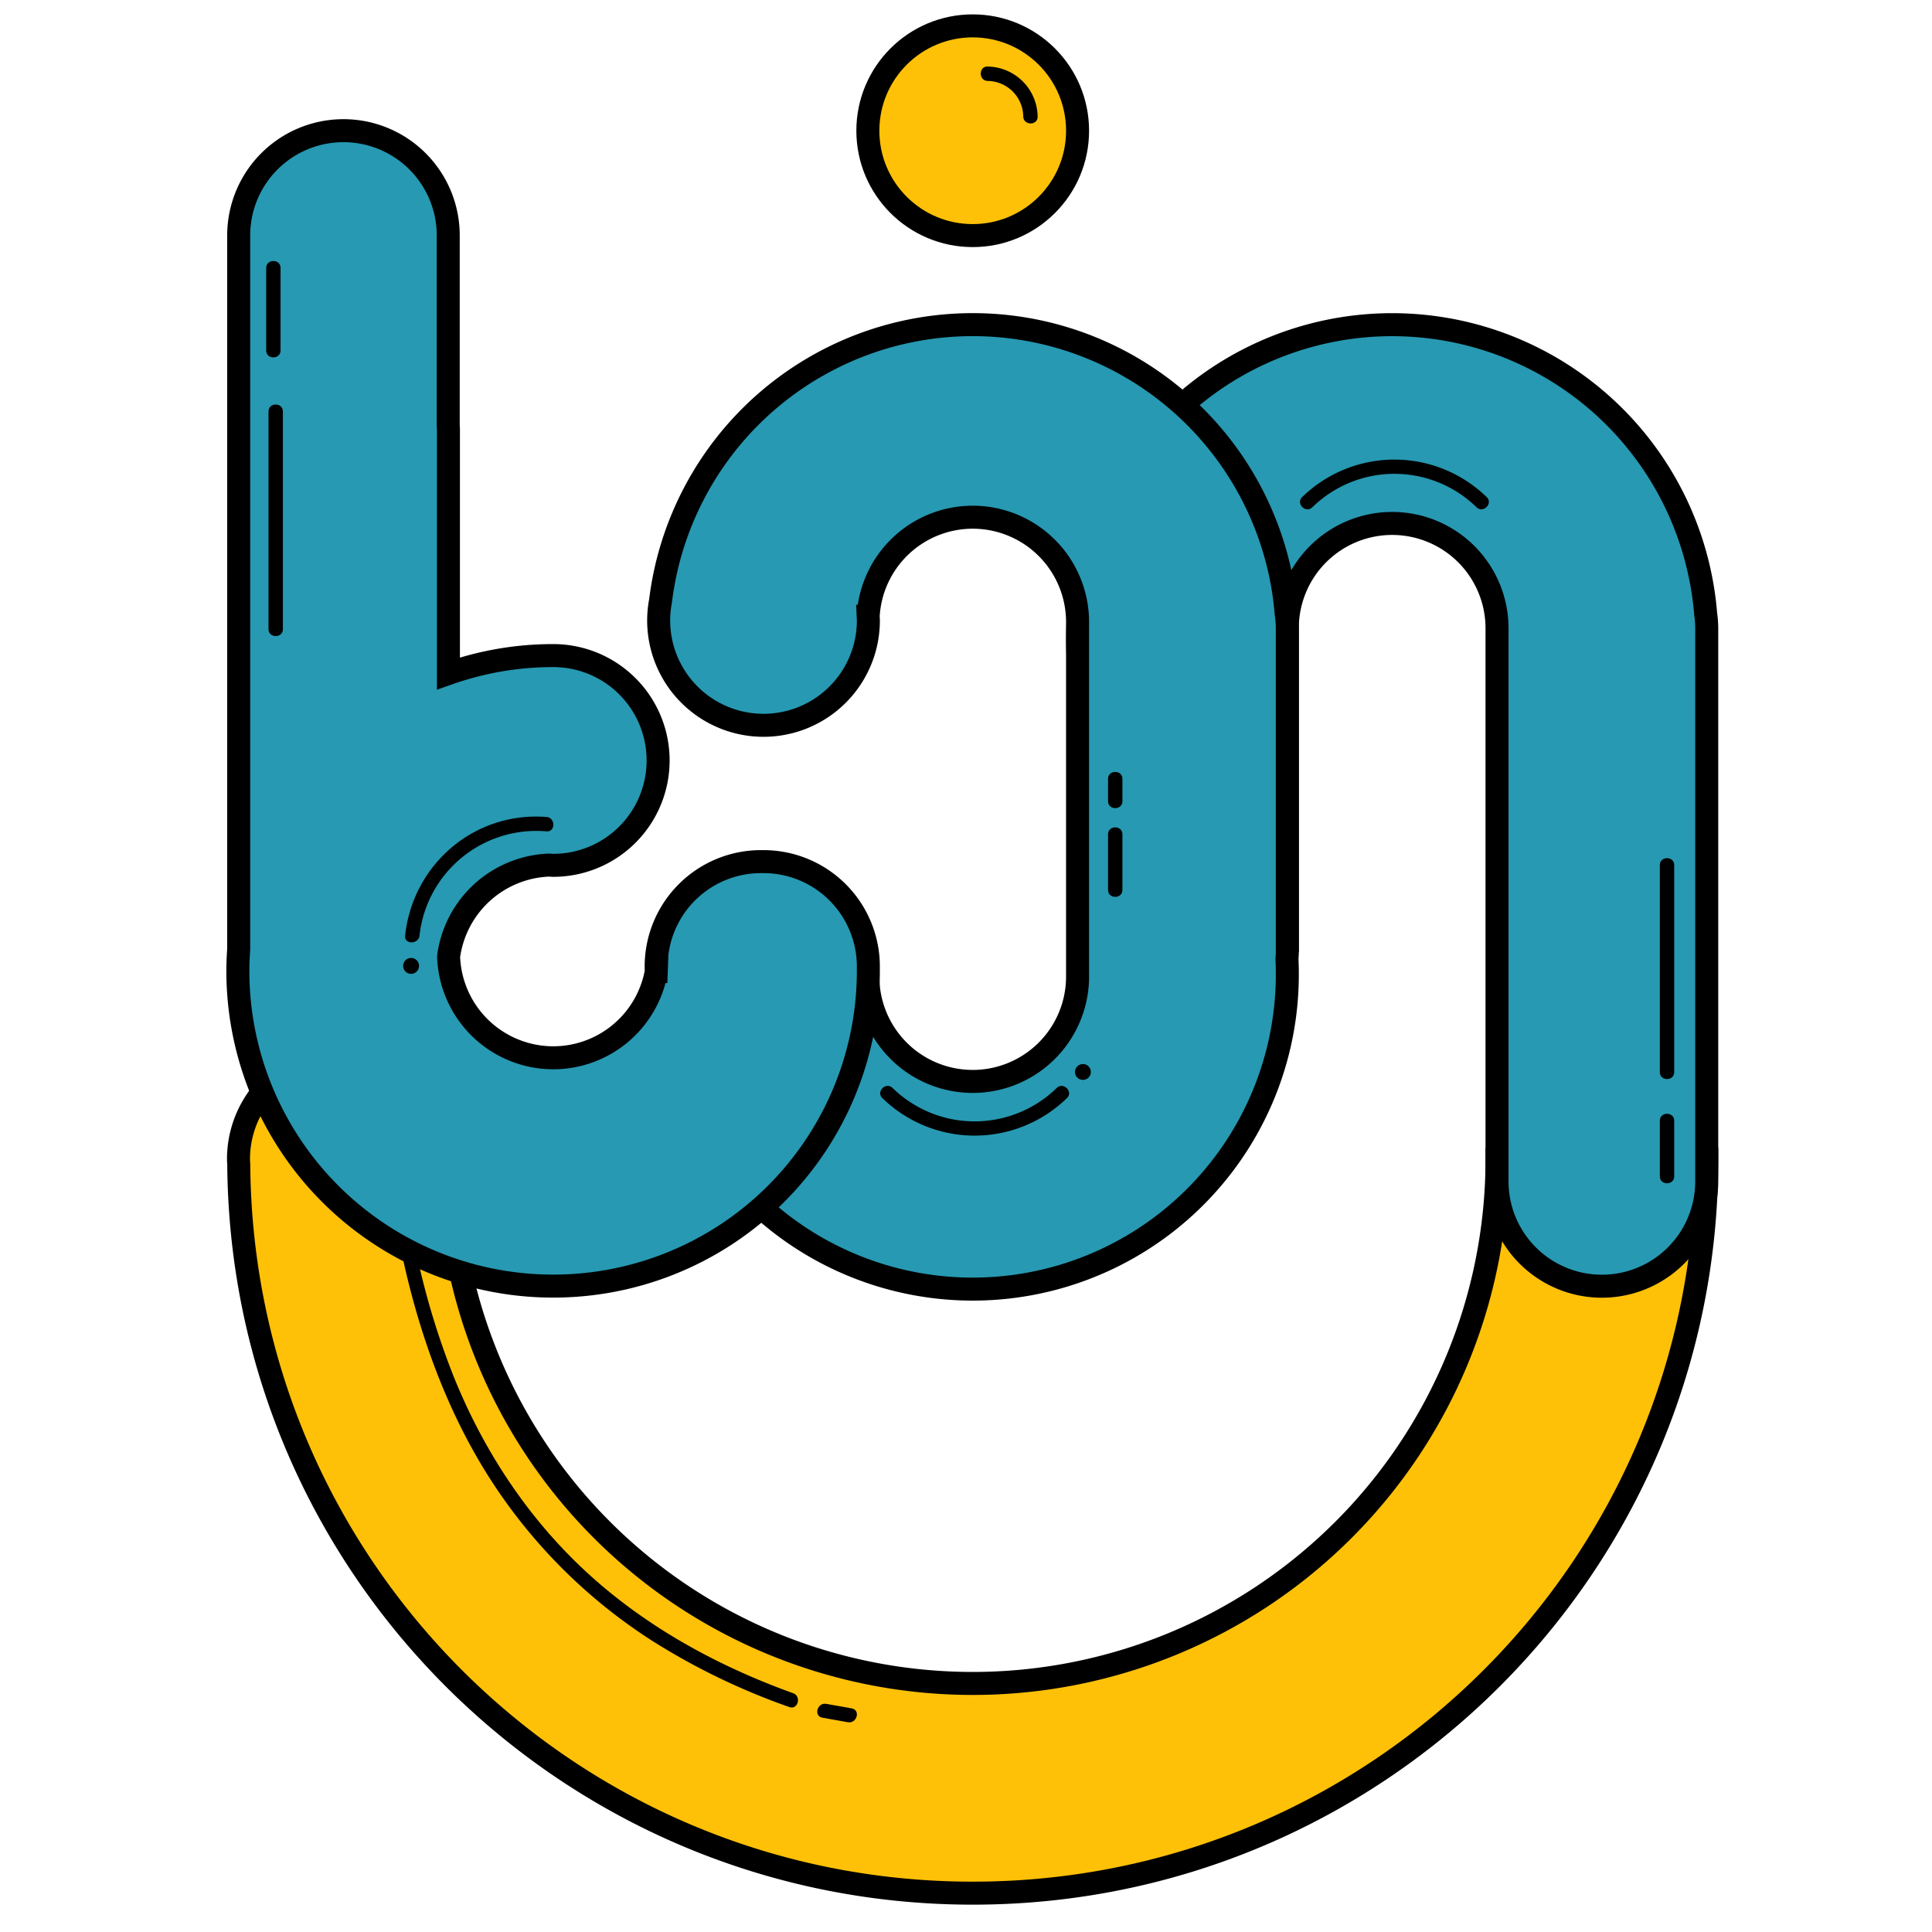 <svg id="Layer_1" data-name="Layer 1" xmlns="http://www.w3.org/2000/svg" viewBox="0 0 671.97 671.97"><title>ic_botic</title><path d="M580.29,467.27a182.36,182.36,0,1,1-364.72,0h-.07a36.47,36.47,0,0,0-72.94,0c0,.6.06,1.18.09,1.77,1,140.18,114.87,253.53,255.28,253.53,141,0,255.31-114.3,255.31-255.31Z" transform="translate(-59.61 -64.11)" style="fill:#ffc107;stroke:#000;stroke-miterlimit:10;stroke-width:8px"/><circle cx="338.32" cy="45.47" r="36.47" style="fill:#ffc107;stroke:#000;stroke-miterlimit:10;stroke-width:8px"/><path d="M652.86,277.64A109.4,109.4,0,1,0,507.35,389.58V282.64a36.47,36.47,0,0,1,36.47-36.47h0a36.47,36.47,0,0,1,36.47,36.47V475a36.47,36.47,0,1,0,72.94,0V282.64A36.61,36.61,0,0,0,652.86,277.64Z" transform="translate(-59.61 -64.11)" style="fill:#2799b2;stroke:#000;stroke-miterlimit:10;stroke-width:8px"/><path d="M507.35,282.64a36.59,36.59,0,0,0-.38-5,109.39,109.39,0,0,0-217.61-4.58,36.59,36.59,0,0,0-.66,6.85h0a36.47,36.47,0,0,0,72.94,0h0c0-.5-.05-1-.07-1.48A36.44,36.44,0,0,1,397.93,244h0a36.47,36.47,0,0,1,36.47,36.47v123.3a36.47,36.47,0,0,1-36.47,36.47h0a36.47,36.47,0,0,1-36.47-36.47V396.4a36.47,36.47,0,0,1-36.29,32.93h0a36.44,36.44,0,0,1-36.39-34.84c-.17,2.49-.26,5-.26,7.52a109.42,109.42,0,1,0,218.83,0c0-1.44-.05-2.86-.11-4.29,0-.71.11-1.42.11-2.15Z" transform="translate(-59.61 -64.11)" style="fill:#2799b2;stroke:#000;stroke-miterlimit:10;stroke-width:8px"/><path d="M361.63,400.26a36.47,36.47,0,0,0-36.47-36.47h-.86a36.47,36.47,0,0,0-36.47,36.47v.86c0,.3.21-4.31.22-4l-.18,4.9a36.41,36.41,0,0,1-35.82,30h0a36.45,36.45,0,0,1-36.41-35.22A36.66,36.66,0,0,1,250.51,365c.51,0,1,.08,1.53.08a36.47,36.47,0,0,0,36.47-36.47h0A36.47,36.47,0,0,0,252,292.13H252a109.43,109.43,0,0,0-36.42,6.22V213.47c0-.45-.05-.88-.07-1.33V146a36.44,36.44,0,0,0-36.44-36.44h0A36.44,36.44,0,0,0,142.63,146V394.24c-.17,2.49-.29,5-.29,7.54A109.65,109.65,0,0,0,252,511.43H252A109.57,109.57,0,0,0,361.63,402h0c0-.3,0-.59,0-.89Z" transform="translate(-59.61 -64.11)" style="fill:#2799b2;stroke:#000;stroke-miterlimit:10;stroke-width:8px"/><path d="M420.51,104.63a17.65,17.65,0,0,0-17.37-17.37c-3.22-.09-3.22,4.91,0,5a12.54,12.54,0,0,1,12.37,12.37c.09,3.21,5.09,3.22,5,0Z" transform="translate(-59.61 -64.11)"/><path d="M152.19,157.31V186c0,3.22,5,3.22,5,0V157.31c0-3.22-5-3.22-5,0Z" transform="translate(-59.61 -64.11)"/><path d="M153,207.22v75.71c0,3.22,5,3.22,5,0V207.22c0-3.22-5-3.22-5,0Z" transform="translate(-59.61 -64.11)"/><path d="M636.92,453.91v19.35c0,3.22,5,3.22,5,0V453.91c0-3.22-5-3.22-5,0Z" transform="translate(-59.61 -64.11)"/><path d="M636.92,365v72c0,3.22,5,3.22,5,0V365c0-3.22-5-3.22-5,0Z" transform="translate(-59.61 -64.11)"/><path d="M445,354.29v19.35c0,3.22,5,3.22,5,0V354.29c0-3.22-5-3.22-5,0Z" transform="translate(-59.61 -64.11)"/><path d="M445,335v7.77c0,3.22,5,3.22,5,0V335c0-3.22-5-3.22-5,0Z" transform="translate(-59.61 -64.11)"/><path d="M366.52,446.05a46,46,0,0,0,64.17,0c2.32-2.24-1.22-5.77-3.54-3.54a40.86,40.86,0,0,1-57.1,0c-2.31-2.24-5.85,1.29-3.54,3.54Z" transform="translate(-59.61 -64.11)"/><path d="M576.69,237a46,46,0,0,0-64.17,0c-2.32,2.24,1.22,5.77,3.54,3.54a40.86,40.86,0,0,1,57.1,0c2.31,2.24,5.85-1.29,3.54-3.54Z" transform="translate(-59.61 -64.11)"/><path d="M249.67,348.26c-25.05-1.93-46.45,16.44-49.15,41.23-.35,3.19,4.65,3.17,5,0a40.89,40.89,0,0,1,44.15-36.23c3.21.25,3.19-4.75,0-5Z" transform="translate(-59.61 -64.11)"/><circle cx="376.65" cy="372.84" r="2.76"/><circle cx="142.98" cy="335.95" r="2.77"/><path d="M199.67,501.58c5.83,26.54,15.08,52.5,29.57,75.59a186.52,186.52,0,0,0,57.4,57.75,234.14,234.14,0,0,0,47.49,22.92c3,1.09,4.34-3.74,1.33-4.82-27.78-10-53.94-24.6-75.19-45.27-18.71-18.2-33-40.46-42.76-64.6a266,266,0,0,1-13-42.89c-.69-3.14-5.51-1.81-4.82,1.33Z" transform="translate(-59.61 -64.11)"/><path d="M345.68,661.55l8.83,1.57c3.15.56,4.5-4.26,1.33-4.82L347,656.73c-3.15-.56-4.5,4.26-1.33,4.82Z" transform="translate(-59.61 -64.11)"/><rect width="671.97" height="671.97" style="fill:none"/></svg>